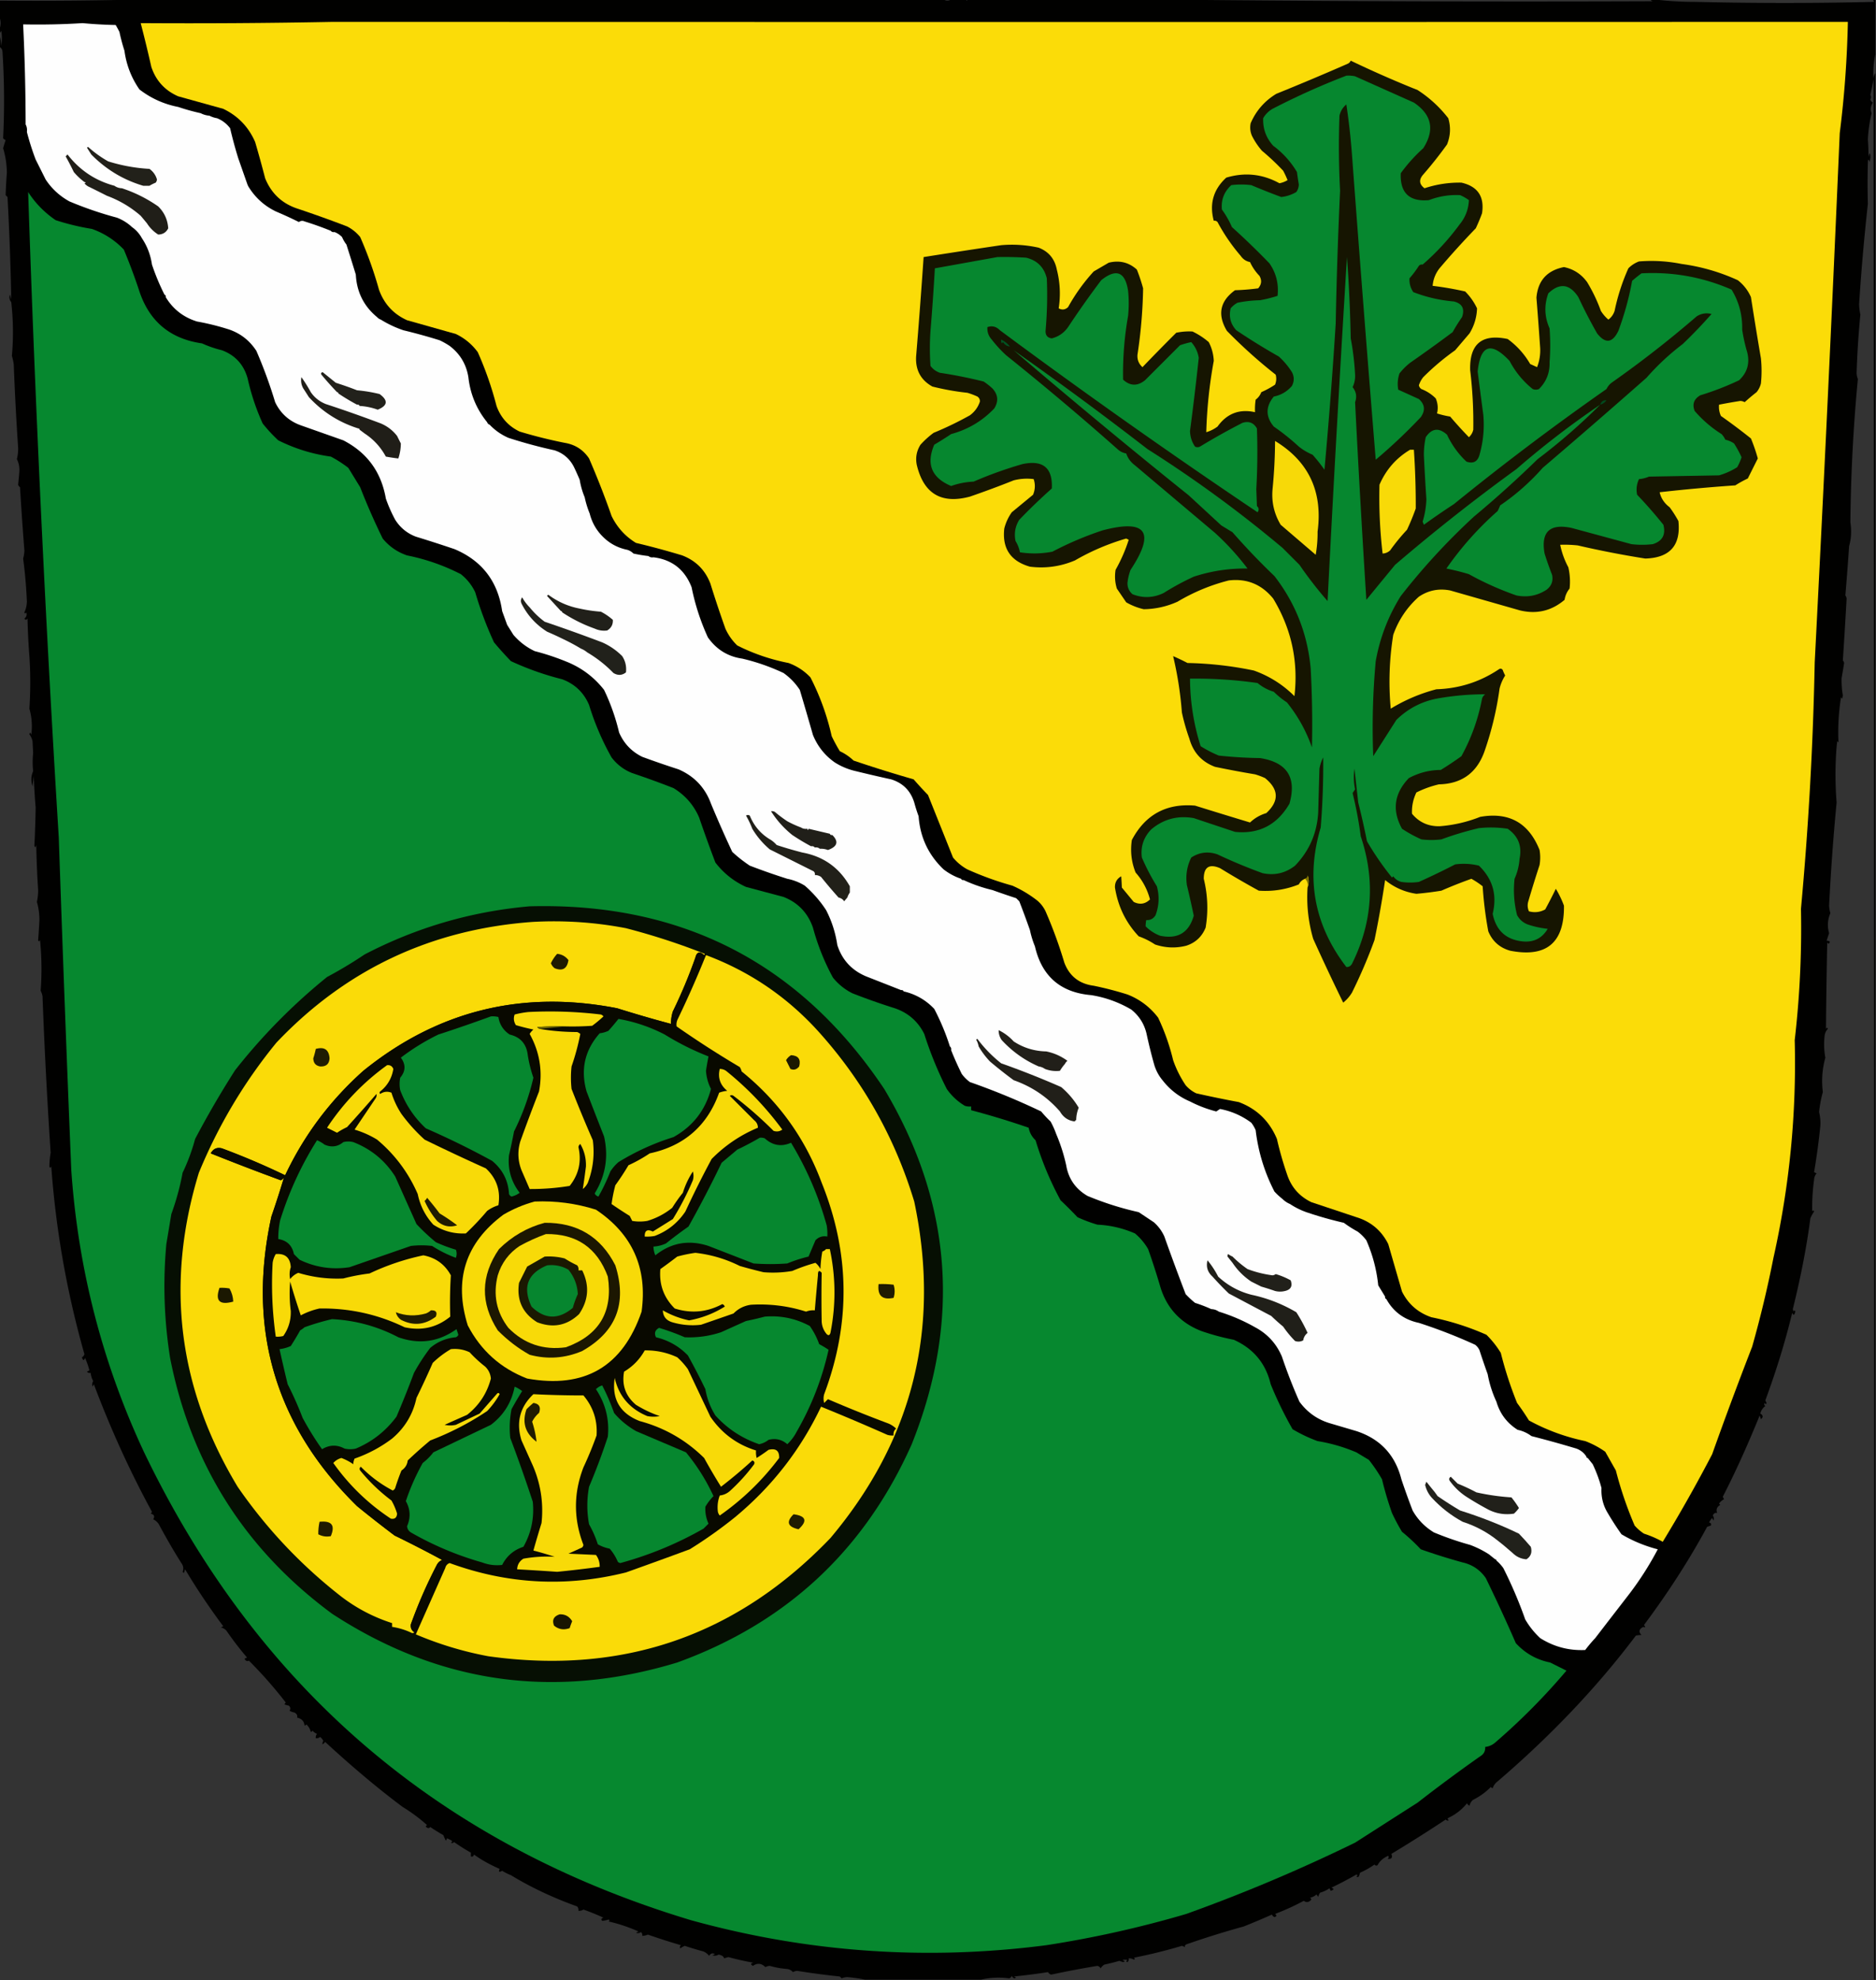 <svg xmlns="http://www.w3.org/2000/svg" width="1500" height="1583" style="shape-rendering:geometricPrecision;text-rendering:geometricPrecision;image-rendering:optimizeQuality;fill-rule:evenodd;clip-rule:evenodd"><rect width="100%" height="100%" fill="#333333" stroke="none"/><path style="opacity:1" fill="#010100" d="M115.5-.5h639c2 1.333 4 1.333 6 0h12c.333 1.333.667 1.333 1 0h141a27530.18 27530.18 0 0 0 407 1.5c-.92-.278-1.58-.778-2-1.5h3c10.65 1.332 21.65 1.999 33 2a3007.56 3007.56 0 0 0 143 0c-.36-.683-.7-1.35-1-2h2v44c-1.41 6.134-1.91 12.467-1.5 19 .21-1.558.71-2.892 1.5-4v1524h-1c.16-506.44 0-1012.773-.5-1519-.72 3.93-1.55 8.096-2.5 12.5.7.97.7 2.137 0 3.5.32 1.147.98 1.98 2 2.5-1.78 2.801-2.11 5.635-1 8.5a112.873 112.873 0 0 0-3 21c.35 4.607.52 9.274.5 14 .9-3.914 1.4-3.748 1.5.5-.17 1.167-.33 2.333-.5 3.5-.91-2.621-1.41-2.454-1.5.5a585.6 585.6 0 0 0 0 33 1768.98 1768.98 0 0 0-7 80c.05 2.889.38 5.722 1 8.5a710.685 710.685 0 0 0-3 46.5c-.01 1.583.33 3.249 1 5-3.59 37.46-5.59 75.627-6 114.5 1.05 6.723.72 13.057-1 19-.89 13.233-1.89 26.4-3 39.5.56.725.89 1.558 1 2.5-.93 16.552-1.93 33.052-3 49.5a3.92 3.92 0 0 1 1 2 341.8 341.8 0 0 1-2 12c-.11 4.82.22 9.487 1 14-.17.833-.33 1.667-.5 2.5-.33-.333-.67-.667-1-1-1.89 11.997-2.56 23.997-2 36-.33-.333-.67-.667-1-1-.17 1.5-.33 3-.5 4.5-1.18 14.672-1.18 29.505 0 44.5a1828.11 1828.11 0 0 0-6 82.5c.12 2.042.45 4.042 1 6-2.22 5.229-2.56 10.562-1 16-.67 2-1.33 4-2 6 2.78.149 3.28.983 1.5 2.5-.33-.333-.67-.667-1-1a6360.37 6360.37 0 0 0-1 69c.65-1.196 1.15-1.196 1.5 0a8.954 8.954 0 0 0-2.5 5 56.883 56.883 0 0 0 .5 18c-2.5 9.037-3.17 18.204-2 27.5a94.333 94.333 0 0 0-3 16c.9 3.818 1.23 7.484 1 11-1.22 12.12-2.89 24.454-5 37 .67.333 1.33.667 2 1-1.2 1.353-1.87 3.019-2 5a162.56 162.56 0 0 0-1.5 25.5c.65-1.196 1.15-1.196 1.5 0a26.298 26.298 0 0 0-3 5.5c-2.78 21.741-7.45 45.91-14 72.5.17.67.33 1.33.5 2 .65-1.2 1.15-1.2 1.5 0-.68 2.96-1.52 3.29-2.5 1-5.48 22.7-12.65 46.03-21.5 70 .33.67.67 1.33 1 2-.35 1.2-.85 1.2-1.5 0-.62.95-.45 1.78.5 2.5-2.06 1.49-3.39 3.49-4 6 2.28 1.36 2.45 2.86.5 4.5-.33-1-.67-2-1-3-9.65 23.81-19.48 45.48-29.5 65 .33.67.67 1.33 1 2-1.66.83-3 1.99-4 3.5l1 1c-2.71 1.57-3.55 3.74-2.5 6.5-1.52-.44-2.69.22-3.5 2 .93 1.27 1.09 2.6.5 4-.33-.67-.67-1.33-1-2a20.46 20.46 0 0 0-2.5 3.5c1.46.42 1.96 1.26 1.5 2.5-1 .33-2 .67-3 1-14.21 26.27-31.04 52.44-50.5 78.5 1.33 1.84 1.17 2.34-.5 1.5-3.53 1.75-4.03 3.92-1.5 6.5-1.68.03-3.18.2-4.5.5-30.72 40.83-67.55 79.66-110.5 116.5-1.92 1.42-3.26 3.25-4 5.5-.59-.21-1.09-.54-1.5-1-3.77 3.99-8.61 7.49-14.5 10.5-1.38 1.4-2.21 2.9-2.5 4.5-.95-.41-1.61-1.07-2-2-3.89 4.88-8.72 8.71-14.5 11.5-1.33.67-1.33 1.33 0 2-.95.62-1.78.45-2.5-.5-14.65 9.7-29.15 18.86-43.5 27.5 1.19 2.94.19 4.27-3 4 .95-.72 1.12-1.55.5-2.5-4.09 1.82-6.92 4.32-8.5 7.5-.95.62-1.78.45-2.5-.5a64.602 64.602 0 0 1-11.5 6.5c-.33 1-.67 2-1 3-.67.67-1.33.67-2 0 1.2-.65 1.2-1.15 0-1.5a289.96 289.96 0 0 1-20 10.5c2.4.81 2.23 1.64-.5 2.5-.33-.67-.67-1.33-1-2a25.45 25.45 0 0 1-7.5 3.5c-.69 1.07-1.19 2.23-1.5 3.5-.31-.81-.81-1.47-1.5-2-1.41 1.31-3.08 2.14-5 2.5 1.21.89 1.21 1.73 0 2.5-1.67 1.33-3.33 1.33-5 0-7.46 3.98-15.12 7.48-23 10.5 1.49 1.16 1.33 1.99-.5 2.5-.95-.41-1.61-1.07-2-2-7.43 3.3-14.93 6.47-22.5 9.5-15.545 4.28-30.545 8.95-45 14-1.724.45-2.391 1.28-2 2.5-.793-.43-1.627-.76-2.5-1-12.89 3.84-25.724 7-38.5 9.5 1.196.65 1.196 1.15 0 1.5a6.809 6.809 0 0 0-4-1c.219 1.18-.114 2.18-1 3-1.196-.35-1.196-.85 0-1.5-1.333-.67-2.667-.67-4 0 2.095.56 2.262 1.06.5 1.5-1-.33-2-.67-3-1-3.97 1.13-7.97 2.13-12 3a9.527 9.527 0 0 0-3 3c-.519-1.02-1.353-1.68-2.5-2a812.65 812.65 0 0 0-37 7c-1.147-.32-1.981-.98-2.5-2a506.07 506.07 0 0 1-27.5 3.5c2.095.56 2.262 1.06.5 1.5-.945-.41-1.612-1.07-2-2-.388.93-1.055 1.59-2 2-7.669-1.01-15.169-.68-22.5 1h-93c-4.485-.92-9.151-1.59-14-2-1.6.05-3.1.38-4.5 1l-1.5-1.5a606.31 606.31 0 0 1-34-4.5c-1.272.07-2.438.4-3.5 1-1.171-1.39-2.671-2.23-4.5-2.5a67.718 67.718 0 0 1-14-2.5c-1.272.07-2.438.4-3.5 1-3.14-3.13-6.473-3.46-10-1-2.096-1.22-1.929-2.05.5-2.5a213.024 213.024 0 0 1-20-4.5c-1.189.26-2.356.59-3.5 1-.388-1.57-1.888-2.57-4.5-3-1.598.98-3.265 1.15-5 .5 2.563-.76 2.563-1.26 0-1.5-1.147.32-1.981.98-2.5 2a11.477 11.477 0 0 0-4.5-3.5 257.757 257.757 0 0 1-15-4.5 18.237 18.237 0 0 0-3.5 2c-.617-.95-.451-1.78.5-2.5a531.388 531.388 0 0 1-26.5-8.5c-1.44.65-2.94.98-4.5 1 .219-1.18-.114-2.18-1-3-1.268.93-2.601 1.09-4 .5.667-.33 1.333-.67 2-1-7.948-3.54-15.948-6.21-24-8 1.196-.65 1.196-1.15 0-1.5-1.735.56-3.402.89-5 1-1.104-1.13-.771-1.96 1-2.5a168.674 168.674 0 0 0-16-6.5 6.809 6.809 0 0 1-4 1c.17-1.32-.163-2.49-1-3.5-19.324-6.93-36.991-15.26-53-25a39.967 39.967 0 0 1-7-3.5c-2.436 1.39-3.102.89-2-1.5-8.152-3.6-14.985-7.43-20.5-11.5-.423 1.46-1.256 1.96-2.5 1.5v-3c-3.861-2.11-8.361-4.95-13.5-8.5-.718.95-1.551 1.12-2.5.5 1.333-.67 1.333-1.33 0-2l-3-1.5c-.333.67-.667 1.33-1 2a54.33 54.33 0 0 1-2-4.5 168.941 168.941 0 0 1-10.5-6.5c-.718.95-1.551 1.12-2.5.5-1.333-.67-1.333-1.33 0-2a130.528 130.528 0 0 0-19.5-14.5c-19.656-14.68-40.322-32.01-62-52-2.33 2.68-2.83 2.35-1.5-1a10.644 10.644 0 0 0-2.5-3c-1.011.84-2.178 1.17-3.5 1-.17-1.32.163-2.49 1-3.5a7.014 7.014 0 0 1-3.5-2.5c-.414.46-.914.79-1.5 1-.585-2.36-1.752-4.36-3.5-6-.414.46-.914.79-1.5 1-.161-3.35-2.161-5.52-6-6.5.561-1.57-.106-2.9-2-4a10.29 10.29 0 0 1-4-1.5c.96-1.31.794-2.65-.5-4a23.944 23.944 0 0 1-3.5-1c.209-.59.543-1.09 1-1.5a349.196 349.196 0 0 0-29.5-33.5c-1.364.76-2.531.26-3.5-1.5.667-.33 1.333-.67 2-1a256.63 256.63 0 0 1-16.5-21.5c-1.362-1.42-2.862-2.26-4.5-2.5.667-.33 1.333-.67 2-1-11.18-14.97-21.347-30.14-30.5-45.5l-1 3c-.333-.33-.667-.67-1-1 .988-2.42.655-4.75-1-7-5.882-9.3-11.882-19.63-18-31a10.895 10.895 0 0 0-4.5-4c1.433-2.31.766-3.81-2-4.5.457-.41.791-.91 1-1.5-17.413-31.91-32.913-65.91-46.5-102-.333.67-.667 1.33-1 2-.496-1.53-.33-3.03.5-4.5a16.985 16.985 0 0 1-2-6.5c-1.175.22-2.175-.11-3-1 .667-.33 1.333-.67 2-1a62.306 62.306 0 0 0-3.5-10c-.805 2.4-1.638 2.23-2.5-.5 1.016-.52 1.682-1.35 2-2.5-14.01-49.31-22.844-99.312-26.5-150-.654 1.196-1.154 1.196-1.5 0 .032-3.541.366-7.208 1-11-2.773-41.633-4.94-83.3-6.5-125a15.28 15.28 0 0 0-1.5-4.5 229.754 229.754 0 0 0-.5-40.5c-.654 1.196-1.154 1.196-1.5 0 .384-5.01.717-10.177 1-15.5a51.014 51.014 0 0 0-2-15c.687-3.226 1.02-6.393 1-9.5a735.26 735.26 0 0 1-1.5-36c-.556 2.095-1.056 2.262-1.5.5.517-10.249.85-20.416 1-30.5a506.997 506.997 0 0 1-1.5-25l-1 8c-1.38-4.257-1.213-8.257.5-12a68.047 68.047 0 0 1 0-14.5l-.5-9.5a13.756 13.756 0 0 0-2.5-5.5c.444-1.762.944-1.595 1.5.5.95-7.129.45-14.129-1.5-21 .928-14.07.928-28.07 0-42a526.09 526.09 0 0 1-1.5-30c-.893 1.211-1.726 1.211-2.5 0 1.684-1.354 2.184-3.021 1.5-5-.654 1.196-1.154 1.196-1.5 0 1.224-2.631 1.891-5.465 2-8.5a383.68 383.68 0 0 0-3-34.5 26.389 26.389 0 0 0 1-6.5 2693.199 2693.199 0 0 1-3.5-50.5 4.451 4.451 0 0 1-1.5-2c.372-3.439.705-7.106 1-11 .126-3.37-.54-6.537-2-9.5.745-3.047 1.078-6.047 1-9a2285.955 2285.955 0 0 1-3.5-66.5 38.817 38.817 0 0 0-1.5-7c1.284-14.145 1.117-28.478-.5-43-1.487-1.772-1.82-3.772-1-6l1 4c-.5-27.323-1.5-54.657-3-82L4.5 156a398.43 398.43 0 0 1 1-18c-.113-6.723-1.113-13.223-3-19.5a109.644 109.644 0 0 1 2-6.5 4.458 4.458 0 0 1-2-1.5 613.819 613.819 0 0 0-.5-69c-.122-1.937-.955-3.27-2.5-4v-10c.82 2.805 1.32 5.805 1.5 9 .667-4 .667-8 0-12-.278.916-.778 1.582-1.5 2v-3c1.333-3.333 1.333-6.667 0-10V.5c38.837.332 77.504-.001 116-1z"/><path style="opacity:1" fill="#fbdc08" d="M266.5 17.5c403.669.137 807.34.137 1211 0a844.17 844.17 0 0 1-6.5 89 49353.206 49353.206 0 0 1-20 423 2722.265 2722.265 0 0 1-11 197c.7 35.093-.96 70.093-5 105 1.51 58.7-4.16 116.7-17 174a894.978 894.978 0 0 1-17 71c-11.03 28.41-21.7 57.08-32 86a1196.359 1196.359 0 0 1-39.5 70 84.04 84.04 0 0 0-15-6.5 35.084 35.084 0 0 1-7.5-6.5 300.529 300.529 0 0 1-15-44c-2.83-5-5.67-10-8.5-15a71.916 71.916 0 0 0-16-8.5c-15.9-3.3-30.9-8.8-45-16.5-2.97-4.8-6.14-9.47-9.5-14a303.113 303.113 0 0 1-13-40 75.716 75.716 0 0 0-11.5-14.5 211.545 211.545 0 0 0-44-14c-10.65-3.65-18.49-10.49-23.5-20.5-3.67-12.66-7.33-25.33-11-38-5.38-10.785-13.88-17.952-25.5-21.5l-36-12c-9.71-4.713-16.21-12.213-19.5-22.5a271.678 271.678 0 0 1-8-28c-5.95-14.281-16.11-24.115-30.5-29.5a892.1 892.1 0 0 1-34-7 25.568 25.568 0 0 1-8.5-6.5 86.73 86.73 0 0 1-10-20 171.746 171.746 0 0 0-12-34c-6.462-8.467-14.629-14.633-24.5-18.5a267.298 267.298 0 0 0-27-7c-11.585-1.528-19.419-7.694-23.5-18.5a360.034 360.034 0 0 0-15-41 25.568 25.568 0 0 0-6.5-8.5 93.983 93.983 0 0 0-20-12 250.588 250.588 0 0 1-36-13c-4.416-2.412-8.249-5.578-11.5-9.5a61242.952 61242.952 0 0 0-20-50 324.984 324.984 0 0 1-11.5-12.5 1059.463 1059.463 0 0 1-48-15 41.314 41.314 0 0 0-11-7.5 131.205 131.205 0 0 1-6.5-12c-3.686-16.429-9.353-32.096-17-47-4.912-5.208-10.746-9.041-17.5-11.5-14.353-2.798-28.02-7.465-41-14a43.368 43.368 0 0 1-9.5-13.5 916.7 916.7 0 0 1-12-36c-4.167-10.833-11.667-18.333-22.5-22.5a620.67 620.67 0 0 0-37-10c-8.519-5.193-15.019-12.359-19.5-21.5a681.007 681.007 0 0 0-18-46c-4.636-6.951-11.136-11.118-19.5-12.5a382.858 382.858 0 0 1-36-9c-8.954-4.289-15.121-11.123-18.5-20.5a273.407 273.407 0 0 0-15-43c-4.617-6.282-10.45-11.116-17.5-14.5a99456.553 99456.553 0 0 1-39-11c-10.93-4.934-18.43-13.1-22.5-24.5a313.987 313.987 0 0 0-15-42c-2.921-3.592-6.421-6.425-10.5-8.5a958.434 958.434 0 0 0-39-14c-12.676-4.01-21.51-12.176-26.5-24.5a931.318 931.318 0 0 0-8-29c-5.252-12.039-13.752-20.873-25.5-26.5l-36-10c-10.653-4.653-17.82-12.486-21.5-23.5a1088.933 1088.933 0 0 0-8.5-35c51.503.332 102.836-.001 154-1z"/><path style="opacity:1" fill="#fefefe" d="M95.5 25.5a145.96 145.96 0 0 0 4 15c1.518 11.357 5.518 21.69 12 31 9.174 7.084 19.507 11.751 31 14a176.817 176.817 0 0 0 18 5c2.099 1.112 4.433 1.778 7 2 1.802.958 3.802 1.625 6 2 4.145 1.623 7.645 4.29 10.5 8a340.482 340.482 0 0 0 6.5 24c2.36 6.752 4.694 13.419 7 20 .489 1.495 1.155 2.829 2 4 5.246 8.074 12.246 14.241 21 18.5a322.041 322.041 0 0 1 18.5 8.5c1.388-1.054 2.888-1.22 4.5-.5a261.252 261.252 0 0 1 21 7.5c.709.904 1.709 1.237 3 1 2.21.851 4.21 2.184 6 4a26.852 26.852 0 0 0 3.5 6 2512.576 2512.576 0 0 1 7.5 24c.742 13.947 6.408 25.281 17 34 .79.901 1.79 1.568 3 2 5.598 3.488 11.598 6.321 18 8.5a457.584 457.584 0 0 1 29 8 63.617 63.617 0 0 1 8 4.5c8.331 6.327 13.331 14.66 15 25 1.52 13.588 6.52 25.588 15 36 .333 1 1 1.667 2 2 4.233 4.462 9.233 7.962 15 10.5a389.268 389.268 0 0 0 37 10c7.043 2.379 12.21 6.879 15.5 13.5a235.73 235.73 0 0 1 4.5 10c.823 4.933 2.156 9.599 4 14 .963 4.55 2.297 8.883 4 13 1.87 7.411 5.537 13.745 11 19 5.293 5.148 11.626 8.481 19 10 1.886.565 3.553 1.565 5 3a112.22 112.22 0 0 0 12 2c1.068.934 2.401 1.268 4 1 14.897 1.878 25.063 9.878 30.5 24a182.088 182.088 0 0 0 13 40c6.821 9.69 15.988 15.357 27.5 17 11.304 2.636 22.304 6.47 33 11.5 5.238 3.736 9.571 8.236 13 13.5a3208.876 3208.876 0 0 1 10.5 36c3.7 9.086 9.533 16.419 17.5 22 5.198 3.293 10.865 5.626 17 7a1088.88 1088.88 0 0 0 28 6.5c9.376 2.889 15.543 9.056 18.5 18.5 1.034 3.833 2.2 7.499 3.5 11 1.209 16.823 7.876 30.989 20 42.5a47.343 47.343 0 0 0 14 7.5c.342.838 1.008 1.172 2 1 7.303 3.436 14.97 6.102 23 8a627.583 627.583 0 0 0 19 6.5l2.5 2.5a727.36 727.36 0 0 1 8.5 23c.963 4.549 2.296 8.883 4 13 5.512 23.926 20.512 36.926 45 39 11.287 1.797 21.954 5.63 32 11.5 6.643 5.313 10.81 12.146 12.5 20.5a389.143 389.143 0 0 0 6 24c1.418 4.51 3.585 8.51 6.5 12 5.88 7.6 13.214 13.267 22 17 6.6 3.427 13.6 6.093 21 8l3-2c9.222 1.781 17.556 5.447 25 11a26.662 26.662 0 0 1 3.5 6c2.07 17.297 7.07 33.631 15 49a54.53 54.53 0 0 0 6.5 6c1.7 1.692 3.7 3.025 6 4 3.99 2.663 8.33 4.83 13 6.5a304.94 304.94 0 0 0 30 8.5 91.758 91.758 0 0 0 11 7c2.67 2 5 4.333 7 7 5.03 11.47 8.2 23.47 9.5 36 1.86 3.06 3.69 6.06 5.5 9-.17.99.16 1.66 1 2 5.65 10.19 14.32 16.52 26 19a412.657 412.657 0 0 1 45 17.5 11.42 11.42 0 0 1 3.5 4.5c2.1 6.47 4.27 12.8 6.5 19 1.43 7.74 3.76 15.07 7 22 2.83 9.66 8.5 17.16 17 22.5 4.04.86 7.71 2.52 11 5 12.08 3.08 24.08 6.42 36 10 3.49 1.34 6.16 3.51 8 6.5 0 .67.33 1 1 1 1.36 1.69 2.7 3.36 4 5 2.95 6.2 5.29 12.53 7 19-.35 7.29 1.32 13.96 5 20 3.41 5.81 7.07 11.48 11 17a110.91 110.91 0 0 0 29 12 251.351 251.351 0 0 1-23 36c-5.64 7.31-11.3 14.64-17 22-3.3 4.31-6.64 8.64-10 13-2.8 2.98-5.47 6.14-8 9.5-13.02.6-25.02-2.56-36-9.5a64.703 64.703 0 0 1-12-15 348.276 348.276 0 0 0-17.5-41 33.164 33.164 0 0 0-5.5-6c0-.67-.33-1-1-1-1.64-1.3-3.31-2.64-5-4-4.66-3-9.66-5.5-15-7.5-9.87-2.73-19.54-6.07-29-10-7.24-4.41-12.91-10.24-17-17.5-3.22-8.34-6.22-16.67-9-25-4.93-19.43-16.93-32.27-36-38.5-7.36-2.17-14.7-4.34-22-6.5-9.63-3.08-17.46-8.74-23.5-17a416.03 416.03 0 0 1-14-36c-4.39-10.39-11.55-18.22-21.5-23.5a144.111 144.111 0 0 0-29-12.5c-1.714-1.24-3.714-1.91-6-2-4.144-1.9-8.477-3.56-13-5a73.708 73.708 0 0 1-7.5-7 1909.284 1909.284 0 0 1-17-46 32.64 32.64 0 0 0-8.5-11.5l-12-8a244.31 244.31 0 0 1-41-13c-9.528-5.576-15.194-13.743-17-24.5a140.284 140.284 0 0 0-8-25 66.78 66.78 0 0 0-4.5-10 84.332 84.332 0 0 1-7.5-8 560.424 560.424 0 0 0-57-23.5c-2.5-1.833-4.667-4-6.5-6.5a243.486 243.486 0 0 1-8.5-19c.237-1.291-.096-2.291-1-3a185.2 185.2 0 0 0-12.5-30c-6.75-7.126-14.917-11.792-24.5-14-.342-.838-1.008-1.172-2-1-9.251-3.644-18.585-7.311-28-11-11.524-4.855-19.191-13.188-23-25-1.481-9.96-4.481-19.293-9-28-4.712-7.22-10.378-13.72-17-19.5a42.108 42.108 0 0 0-14-5.5 513.98 513.98 0 0 1-30-10.5 110.872 110.872 0 0 1-14-11 960.845 960.845 0 0 1-17-38.5c-4.695-12.863-13.362-22.03-26-27.5a743.776 743.776 0 0 1-29-10c-8.558-4.224-14.724-10.724-18.5-19.5a166.716 166.716 0 0 0-12-34c-7.367-9.438-16.533-16.604-27.5-21.5a197.792 197.792 0 0 0-28-9.5c-6.57-3.122-12.237-7.455-17-13a2057.83 2057.83 0 0 0-5-8 4607.278 4607.278 0 0 0-4-11c-3.432-23.742-16.099-40.242-38-49.5a1083.275 1083.275 0 0 0-31-10c-7.002-2.669-12.502-7.169-16.5-13.5-3.012-5.572-5.512-11.239-7.5-17-3.676-21.218-15.01-36.718-34-46.5l-34-12c-9.377-3.379-16.211-9.546-20.5-18.5a376.95 376.95 0 0 0-15-41c-5.291-8.134-12.458-13.8-21.5-17a199.477 199.477 0 0 0-26-6.5c-10.863-3.375-19.196-9.875-25-19.5.172-.992-.162-1.658-1-2a181.432 181.432 0 0 1-10-24c-1.121-7.712-3.788-14.712-8-21a25.913 25.913 0 0 0-8-9c-3.43-3.226-7.43-5.726-12-7.5a290.673 290.673 0 0 1-38-13c-7.81-4.312-14.142-10.145-19-17.5l-8-16a209.419 209.419 0 0 1-7-22c.295-2.235-.039-4.235-1-6-.05-27.18-.717-53.846-2-80a570.784 570.784 0 0 0 47.5-1A364.2 364.2 0 0 0 92.5 20a87.289 87.289 0 0 1 3 5.5z"/><path style="opacity:.934" fill="#070800" d="M1045.5 709.5c1.31-3.187 1.31-6.52 0-10 .41 1.282-.25 2.282-2 3-2.18.8-3.85 2.3-5 4.5-10.28 4.123-20.95 5.79-32 5a723.488 723.488 0 0 1-31-18c-8.653-3.677-12.987-.843-13 8.5 3.18 12.891 3.68 25.891 1.5 39-2.928 7.263-8.095 12.096-15.5 14.5-8.424 2.125-16.757 1.791-25-1a59.26 59.26 0 0 0-13-6.5c-10.274-10.885-16.608-23.885-19-39-.154-4.027 1.513-7.027 5-9 .21 2.886.377 5.886.5 9l9.5 11.5c4.84 2.404 9.173 1.737 13-2-2.123-8.079-5.956-15.246-11.5-21.5-3.355-8.347-4.355-17.014-3-26 10.722-20.279 27.555-29.446 50.5-27.5a5050.47 5050.47 0 0 0 44 13.5c3.71-3.524 8.04-6.024 13-7.5 10.41-9.652 10.08-18.985-1-28a57.798 57.798 0 0 0-8-3 806.228 806.228 0 0 1-32-6c-10.587-3.96-17.421-11.46-20.5-22.5a164.046 164.046 0 0 1-6-21 287.564 287.564 0 0 0-7-45 180.623 180.623 0 0 1 11.5 5.5 286.536 286.536 0 0 1 53 6c12.39 4.4 23.23 11.233 32.5 20.5 3.23-27.939-2.44-53.939-17-78-9.24-11.375-21.072-16.208-35.5-14.5-14.374 3.641-28.04 9.308-41 17-8.635 3.884-17.635 5.884-27 6a49.975 49.975 0 0 1-14-5.5l-7.5-11c-1.492-4.911-1.826-9.911-1-15a127.702 127.702 0 0 0 10.5-24l-2-1a184.17 184.17 0 0 0-41 17.5c-11.545 4.885-23.545 6.552-36 5-15.452-4.41-22.285-14.576-20.5-30.5a38.577 38.577 0 0 1 6-13l17-14c1.731-4.129 1.898-8.296.5-12.5a42.087 42.087 0 0 0-16 1 777.847 777.847 0 0 1-35 13c-22.877 6.136-37.044-2.364-42.5-25.5-1.104-5.726-.104-11.06 3-16a70.588 70.588 0 0 1 10.5-9.5 269.438 269.438 0 0 0 29-14c3.883-2.869 6.55-6.535 8-11 .061-1.711-.606-3.044-2-4a57.56 57.56 0 0 0-8-3 203.092 203.092 0 0 1-28-5c-9.261-5.18-13.594-13.18-13-24a5672.131 5672.131 0 0 0 6-79.5 6042.776 6042.776 0 0 1 62-9.5 97.577 97.577 0 0 1 30 2c7.987 3.1 12.821 8.934 14.5 17.5 2.617 10.242 3.117 20.575 1.5 31 2.782 1.452 5.282 1.119 7.5-1 5.755-10.37 12.588-19.87 20.5-28.5l12-7c8.631-2.116 16.131-.283 22.5 5.5a139.912 139.912 0 0 1 5 15 392.923 392.923 0 0 1-4.5 53c-.326 4.012 1.007 7.345 4 10a1654.008 1654.008 0 0 1 27-27.5 49.84 49.84 0 0 1 13-1c4.784 2.311 9.118 5.144 13 8.5 2.425 4.699 3.758 9.699 4 15a372.462 372.462 0 0 0-6 57c3.214-.94 6.214-2.44 9-4.5 7.491-10.44 17.491-14.274 30-11.5-.17-3.35 0-6.683.5-10 2.08-1.576 3.58-3.576 4.5-6 3.85-1.68 7.52-3.68 11-6 1.06-2.603 1.23-5.27.5-8-13.62-10.698-26.621-22.365-39-35-7.751-12.927-5.584-23.76 6.5-32.5a180.918 180.918 0 0 0 18.5-1.5c2.72-3.138 3.05-6.471 1-10-3.18-3.32-5.68-6.987-7.5-11-3.114-.591-5.614-2.258-7.5-5a148.218 148.218 0 0 1-18.5-27c-.825-.886-1.825-1.219-3-1-3.635-13.587-.302-25.087 10-34.5 14.816-4.438 28.98-2.938 42.5 4.5 2.35-.459 4.52-1.292 6.5-2.5a75.95 75.95 0 0 0-3.5-7.5 191.182 191.182 0 0 0-17-16 57.747 57.747 0 0 1-8-12c-1.368-3.238-1.701-6.572-1-10 4.31-9.982 11.15-17.816 20.5-23.5a2175.57 2175.57 0 0 0 57-24c1.17-.5 2-1.333 2.5-2.5a884.744 884.744 0 0 0 53.5 23.5c9.42 6.083 17.59 13.583 24.5 22.5 2.12 7.083 1.79 14.083-1 21a327.778 327.778 0 0 1-19 24c-3.64 4.124-3.3 7.791 1 11a87.992 87.992 0 0 1 29.5-4.5c13.04 2.97 18.54 11.137 16.5 24.5a138.772 138.772 0 0 1-5 12 663.245 663.245 0 0 0-29 32c-3.24 4.143-5.07 8.81-5.5 14a254.284 254.284 0 0 1 26 4.5 48.033 48.033 0 0 1 9.5 13.5c-.24 7.153-2.24 13.82-6 20-3.83 4.5-7.67 9-11.5 13.5a194.542 194.542 0 0 0-25.5 21.5 20.383 20.383 0 0 0-3.5 6.5c.26 1.261.93 2.261 2 3a32.778 32.778 0 0 1 11.5 7.5c1.66 3.946 2 7.946 1 12a73.26 73.26 0 0 0 10.5 2.5 351.092 351.092 0 0 0 15 16.5c1.8-1.631 2.96-3.631 3.5-6 .25-15.886-.58-31.72-2.5-47.5-.6-21.033 9.4-29.367 30-25 7.42 5.422 13.42 12.088 18 20 1.85.837 3.68 1.671 5.5 2.5 1.87-4.751 2.7-9.751 2.5-15-.92-13.509-1.92-27.009-3-40.5 1.14-13.646 8.48-21.812 22-24.5 7.66 1.587 13.83 5.587 18.5 12 4.43 7.288 8.1 14.955 11 23a30.292 30.292 0 0 0 6 7c2.39-1.774 4.06-4.107 5-7a164.222 164.222 0 0 1 11-34 22.954 22.954 0 0 1 8.5-5.5c11.43-.916 22.76-.25 34 2 15.67 2.109 30.67 6.442 45 13 4.65 3.642 8.15 8.142 10.5 13.5 2.54 16.344 5.2 32.678 8 49 .67 6.667.67 13.333 0 20a17.398 17.398 0 0 1-3.5 7 168.95 168.95 0 0 0-9.5 8c-1.06-.597-2.23-.93-3.5-1a450.58 450.58 0 0 0-17 3c-.29 3.149.21 6.149 1.5 9a496.145 496.145 0 0 1 24 18 139 139 0 0 1 5.5 16c-2.65 5.302-5.32 10.636-8 16a89.856 89.856 0 0 0-10 5.5 1390.204 1390.204 0 0 0-60.5 5.5c1.09 4.804 3.76 8.804 8 12a93.958 93.958 0 0 1 7 11c2.07 19.44-6.77 29.44-26.5 30a775.888 775.888 0 0 1-54-10.5 98.4 98.4 0 0 0-14-.5c1.25 6.237 3.41 12.237 6.5 18a50.39 50.39 0 0 1 1 17c-2.15 2.626-3.48 5.626-4 9-10.35 8.805-22.18 11.639-35.5 8.5-18.67-5.336-37.34-10.669-56-16-9.08-1.763-17.42-.097-25 5-9.46 8.423-16.29 18.589-20.5 30.5-3.16 19.617-3.83 39.284-2 59a135.651 135.651 0 0 1 36.5-15.5c18.3-.581 34.96-5.915 50-16 1.14-.749 2.14-.583 3 .5a36.526 36.526 0 0 0 2 4.5 34.399 34.399 0 0 0-4.5 10.5 258.136 258.136 0 0 1-12 50c-6.09 17.287-18.26 26.12-36.5 26.5a82.742 82.742 0 0 0-18 6.5c-2.61 5.414-3.77 11.08-3.5 17 5.64 6.814 12.97 10.147 22 10a110.027 110.027 0 0 0 32.5-7.5c23.02-4.074 38.85 4.759 47.5 26.5.67 4 .67 8 0 12a957.778 957.778 0 0 0-9 29c-.82 2.727-.65 5.394.5 8 4.49 1.254 8.82.754 13-1.5a391.063 391.063 0 0 0 8.5-16.5 77.557 77.557 0 0 1 6.5 13.5c.34 29.652-13.99 41.652-43 36-8.37-2.368-14.2-7.535-17.5-15.5a302.555 302.555 0 0 1-4.5-36 64.973 64.973 0 0 0-9-6c-8.1 2.884-16.1 6.05-24 9.5a262.666 262.666 0 0 1-20 2.5c-9.37-1.379-17.7-5.045-25-11a867.417 867.417 0 0 1-8.5 48 413.648 413.648 0 0 1-18 42 30.619 30.619 0 0 1-7 8 1797.788 1797.788 0 0 1-24-51c-3.91-13.394-5.41-27.061-4.5-41z"/><path style="opacity:1" fill="#06872f" d="M1076.5 60.5a24.93 24.93 0 0 1 7 .5c15.68 7.003 31.34 14.003 47 21 14.36 9.683 16.86 21.85 7.5 36.5a127.496 127.496 0 0 0-18 20c-.64 15.696 6.86 22.863 22.5 21.5 8.09-3.108 16.42-4.441 25-4a36.04 36.04 0 0 1 7 4c-.33 7.326-2.83 13.826-7.5 19.5-8.75 11.904-18.58 22.57-29.5 32-1.18-.219-2.18.114-3 1a87.092 87.092 0 0 1-7.5 10c-.24 3.943.76 7.61 3 11 10.43 4.047 21.26 6.547 32.5 7.5 6.66 1.666 8.83 5.833 6.5 12.5a136.1 136.1 0 0 0-7.5 12 1225.658 1225.658 0 0 1-34 24.5c-3.17 2.5-6 5.333-8.5 8.5-1.46 4.241-1.79 8.574-1 13 5.52 2.504 11.02 5.004 16.5 7.5 4.8 4.269 5.3 9.103 1.5 14.5a433.36 433.36 0 0 1-36 34c-6.63-81.276-12.97-162.61-19-244-1-13.388-2.5-26.721-4.5-40-2.82 2.337-4.66 5.337-5.5 9-.73 20.15-.56 40.15.5 60a3821.51 3821.51 0 0 0-3.5 106 4141.245 4141.245 0 0 1-9 117 129.76 129.76 0 0 0-9.5-12c-4-1.663-7.66-3.829-11-6.5a181.475 181.475 0 0 0-20-16c-6.62-7.931-6.62-15.931 0-24 5.83-1.162 10.66-3.996 14.5-8.5 1.9-3.697 1.9-7.364 0-11a59.563 59.563 0 0 0-10.5-12.5 518.118 518.118 0 0 1-34-21c-4.588-5.005-6.088-10.838-4.5-17.5a18.778 18.778 0 0 1 5.5-4.5 102.447 102.447 0 0 1 18-2c4.78-.861 9.44-2.027 14-3.5 1.06-9.566-1.11-18.233-6.5-26a607.187 607.187 0 0 0-30-29 72.85 72.85 0 0 0-8-14c-.776-7.637 1.724-14.137 7.5-19.5a64.218 64.218 0 0 1 16 0 543.012 543.012 0 0 0 24 9.5 30.37 30.37 0 0 0 12-4 10.809 10.809 0 0 0 2-6c-.55-3.326-1.05-6.66-1.5-10-4.91-8.247-11.24-15.247-19-21-5.66-6.297-8.32-13.63-8-22 1.83-3.167 4.33-5.667 7.5-7.5a578.905 578.905 0 0 1 59-26.5z"/><path style="opacity:.909" fill="#0d0b04" d="M119.5 148.5h-5c-15.908-4.711-29.742-13.045-41.5-25l-3.5-5.5 1-.5a90.592 90.592 0 0 0 16 11.5 135.398 135.398 0 0 0 33 6c3.007 2.166 5.007 4.999 6 8.5a4.933 4.933 0 0 1-1 2.5 38.715 38.715 0 0 0-5 2.5z"/><path style="opacity:.911" fill="#0b0903" d="M91.5 148.5c1.714 1.238 3.714 1.905 6 2 10.325 3.394 19.992 8.227 29 14.5 4.884 4.817 7.55 10.651 8 17.5-1.602 3.252-4.268 4.918-8 5a28.977 28.977 0 0 1-9-9 579.57 579.57 0 0 0-5-6c-7.974-6.955-16.974-12.289-27-16a1340.636 1340.636 0 0 0-14-7 9.82 9.82 0 0 1-4-3c1.333-.333 1.333-.667 0-1a50.164 50.164 0 0 1-8.5-8 222.874 222.874 0 0 0-6.5-12.5l1.5-1.5c9.744 12.596 22.244 20.929 37.5 25z"/><path style="opacity:1" fill="#06882f" d="M22.5 153.5c5.706 8.875 13.04 16.375 22 22.5a192.644 192.644 0 0 0 29 7c9.805 3.469 18.305 8.969 25.5 16.5a461.015 461.015 0 0 1 12 32c7.891 25.004 24.725 39.338 50.5 43a90.625 90.625 0 0 0 16 5.5c10.597 3.999 17.43 11.499 20.5 22.5a184.387 184.387 0 0 0 12 36 119.16 119.16 0 0 0 12.5 13.5c13.347 6.66 27.347 10.994 42 13a94.093 94.093 0 0 1 14 9c3.172 5.17 6.339 10.337 9.5 15.5a528.948 528.948 0 0 0 18 41c5.227 6.362 11.727 10.862 19.5 13.5a164.27 164.27 0 0 1 43 15c4.975 3.97 8.809 8.803 11.5 14.5a288.224 288.224 0 0 0 15 40 286.258 286.258 0 0 0 13.5 15 230.367 230.367 0 0 0 41 14.5c10.104 3.771 17.271 10.604 21.5 20.5a211.06 211.06 0 0 0 18 42c4.387 5.732 9.887 9.898 16.5 12.5a701.98 701.98 0 0 1 33 12c9.354 5.684 16.188 13.518 20.5 23.5 4.147 12.11 8.48 24.11 13 36 6.539 8.523 14.706 15.023 24.5 19.5 9.97 2.665 19.97 5.331 30 8 11.536 4.541 19.37 12.708 23.5 24.5 3.78 14.016 9.113 27.349 16 40 4.299 5.305 9.466 9.472 15.5 12.5a511.01 511.01 0 0 0 34 12c10.649 3.652 18.483 10.486 23.5 20.5a295.017 295.017 0 0 0 18 44c3.878 5.545 8.711 10.045 14.5 13.5a12.93 12.93 0 0 0 5 .5v3a652.434 652.434 0 0 1 46 14c.728 3.906 2.562 7.24 5.5 10 5.046 16.749 11.713 32.749 20 48a308 308 0 0 1 13.5 13.5 114.721 114.721 0 0 0 16 6c10.321.465 20.321 2.798 30 7 4.252 3.581 7.752 7.748 10.5 12.5a576.604 576.604 0 0 1 10 31c5.28 16.62 16.113 28.12 32.5 34.5a190.425 190.425 0 0 0 26 7c15.73 7.06 25.57 18.89 29.5 35.5a298.999 298.999 0 0 0 17.5 36 118.79 118.79 0 0 0 20 9.5c10.63 1.73 20.97 4.73 31 9 3.33 2 6.67 4 10 6 3.86 4.87 7.36 10.04 10.5 15.5 2.21 9.17 4.87 18.17 8 27a160.51 160.51 0 0 0 8 15 149.29 149.29 0 0 1 15 14c11.03 3.9 22.19 7.4 33.5 10.5 7.78 1.78 13.95 5.95 18.5 12.5 8.38 17.15 16.38 34.49 24 52 7.46 8.15 16.63 13.32 27.5 15.5 4.33 2.17 8.67 4.33 13 6.5a514.948 514.948 0 0 1-57 57.5c-2.32 1.99-4.98 3.16-8 3.5.23 3.28-1.1 5.78-4 7.5a1285.95 1285.95 0 0 0-50 37c-16.7 10.68-33.37 21.35-50 32a1332.065 1332.065 0 0 1-135 57 859.773 859.773 0 0 1-112 25c-96.133 12.42-190.8 5.75-284-20-200.801-60.46-346.634-185.29-437.5-374.5-33.215-71.19-52.548-146.19-58-225a36538.36 36538.36 0 0 1-10-266 18037.38 18037.38 0 0 1-24.5-516z"/><path style="opacity:1" fill="#06872f" d="M797.5 205.5c7.674-.166 15.341 0 23 .5 8.833 2.167 14.333 7.667 16.5 16.5a319.743 319.743 0 0 1-1 42c-.104 3.557 1.563 5.557 5 6 5.394-1.383 9.727-4.383 13-9a736.694 736.694 0 0 1 26.5-37.5c12.015-9.596 19.181-6.763 21.5 8.5a100.2 100.2 0 0 1 0 20 262.75 262.75 0 0 0-4 51c5.624 5.15 11.457 5.316 17.5.5l28-28a65.765 65.765 0 0 1 9-2.5c3.21 3.587 5.21 7.754 6 12.5a2351.221 2351.221 0 0 1-7 58.5c.123 4.631 1.456 8.798 4 12.5 1.333.667 2.667.667 4 0a533.297 533.297 0 0 1 34-19c5.079-1.568 8.91-.068 11.5 4.5.58 16.172.41 32.338-.5 48.5.17 4.5.33 9 .5 13.5 1.63 1.527 1.8 3.193.5 5-70.281-47.259-138.948-95.759-206-145.5-2.908-2.976-6.241-3.809-10-2.5-.251 3.831.916 7.164 3.5 10a101.553 101.553 0 0 0 11.5 12.5 2370.202 2370.202 0 0 1 89 75c2.027 1.879 4.36 3.046 7 3.5 1.279 3.802 3.612 6.969 7 9.5a90949.13 90949.13 0 0 0 64 54 209.53 209.53 0 0 1 26 28.5c-14.733-.24-29.066 1.927-43 6.5a207.495 207.495 0 0 0-24 13c-8.255 3.996-16.588 4.329-25 1-2.74-2.397-4.073-5.397-4-9 .381-3.6 1.215-7.1 2.5-10.5 20.05-30.279 12.55-40.779-22.5-31.5a264.703 264.703 0 0 0-40 17 74.841 74.841 0 0 1-26 .5 25.93 25.93 0 0 0-3.5-9c-1.266-6.095-.266-11.762 3-17a458.848 458.848 0 0 1 26-25c.813-16.503-7.021-23.003-23.5-19.5a319.682 319.682 0 0 0-39 14 61.692 61.692 0 0 0-18 3.5c-15.618-6.558-20.118-17.558-13.5-33a281.828 281.828 0 0 0 13.5-8.5c13.468-3.646 24.968-10.479 34.5-20.5 3.545-5.725 3.045-11.058-1.5-16a55.482 55.482 0 0 0-7-5.5 374.652 374.652 0 0 0-35-7c-3.062-1.061-5.562-2.894-7.5-5.5a196.152 196.152 0 0 1 0-28 2095.91 2095.91 0 0 0 3.5-50c16.777-3.017 33.444-6.017 50-9z"/><path style="opacity:1" fill="#06872f" d="M1279.5 323.5a477.07 477.07 0 0 1-50 43.5 870.904 870.904 0 0 1-51 46c-21.34 19.666-40.84 40.832-58.5 63.5-10 16.01-16.67 33.344-20 52a582.434 582.434 0 0 0-2 76c6.17-9.667 12.33-19.333 18.5-29 9.74-9.539 21.41-15.372 35-17.5a218.846 218.846 0 0 1 36-3 7.014 7.014 0 0 0-2.5 3.5c-3.06 16.248-8.56 31.582-16.5 46a272.341 272.341 0 0 1-16.5 11c-8.88.013-17.38 2.18-25.5 6.5-11.78 12.242-13.61 25.742-5.5 40.5 4.93 3.268 10.1 6.101 15.5 8.5 5.33.667 10.67.667 16 0a258.091 258.091 0 0 1 30-9c7.72-.8 15.38-.633 23 .5 8.42 5.854 11.59 13.854 9.5 24a47.052 47.052 0 0 1-4 16c-1.07 9.811-.41 19.478 2 29 1.91 3.539 4.74 6.039 8.5 7.5a74.397 74.397 0 0 0 16 3.5c-4.57 7.703-11.41 11.036-20.5 10-13.02-1.513-20.85-8.846-23.5-22 3.7-15.055.03-27.889-11-38.5-6.25-1.536-12.58-1.87-19-1a576.716 576.716 0 0 1-29 14c-4.67.667-9.33.667-14 0-2.7-.69-4.86-2.19-6.5-4.5-.33.333-.67.667-1 1a228.75 228.75 0 0 1-20-29 645.42 645.42 0 0 0-7-31l-3-27c-.81 5.584-.64 11.084.5 16.5-.67 1-1.33 2-2 3a308.395 308.395 0 0 1 6.5 34.5c11.75 34.916 9.42 68.916-7 102-1.11 1.829-2.61 2.663-4.5 2.5-25.77-33.614-32.6-70.781-20.5-111.5a619.505 619.505 0 0 0 2-56c-1.45 2.798-2.45 5.798-3 9-.33 11.667-.67 23.333-1 35-.94 16.499-7.11 30.665-18.5 42.5-7.7 6.031-16.37 8.031-26 6a421.806 421.806 0 0 1-36-15c-7.444-2.59-14.444-1.756-21 2.5-3.435 6.946-4.602 14.279-3.5 22a802.426 802.426 0 0 1 5.5 24.5c-3.88 13.652-12.88 18.986-27 16a32.796 32.796 0 0 1-11.5-7.5c.019-1.607.185-3.274.5-5 3.285.231 5.785-1.103 7.5-4 2.787-7.56 3.12-15.226 1-23a174.724 174.724 0 0 1-12-23c-1.121-8.636 1.379-16.136 7.5-22.5 9.882-8.263 21.215-11.263 34-9l33 11c19.15 1.916 33.65-5.584 43.5-22.5 5.94-20.949-1.9-33.116-23.5-36.5a351.127 351.127 0 0 1-33-2 94.256 94.256 0 0 1-14.5-7.5c-5.562-17.553-8.396-35.553-8.5-54a353.114 353.114 0 0 1 54 3.5 37.12 37.12 0 0 0 13 7 65.457 65.457 0 0 0 10.5 8.5c8.79 10.924 15.46 22.924 20 36 .47-21.008.13-42.008-1-63-2.5-27.633-12.16-52.3-29-74a550.519 550.519 0 0 1-33.5-35c-2.991-1.83-5.991-3.663-9-5.5l-26-24a5779.794 5779.794 0 0 1-140-116 2908.451 2908.451 0 0 1 107 79 995.955 995.955 0 0 1 108 79l13.5 13.5a319.064 319.064 0 0 0 22.5 29c4.65-91.568 9.82-183.234 15.5-275 1.59 21.632 2.59 43.299 3 65a214.132 214.132 0 0 1 3.5 29c.18 3.534-.49 6.868-2 10 2.91 3.622 3.57 7.622 2 12 2.64 52.681 5.64 105.347 9 158 7.58-9.258 15.24-18.591 23-28a1523.892 1523.892 0 0 1 97-76.5 706.604 706.604 0 0 1 67-51.5z"/><path style="opacity:1" fill="#06882f" d="M1312.5 218.5c25.04-1.324 49.04 3.009 72 13 5.94 9.743 8.77 20.41 8.5 32 .91 6.1 2.24 12.1 4 18 2.25 8.855.09 16.355-6.5 22.5a226.21 226.21 0 0 1-31 12c-5.08 2.969-6.58 7.135-4.5 12.5a95.223 95.223 0 0 0 21.5 18.5 14.82 14.82 0 0 1 3 4.5 19.47 19.47 0 0 1 7 3 88.532 88.532 0 0 1 6 11 42.924 42.924 0 0 1-3.5 8 56.854 56.854 0 0 1-14.5 6.5l-56 1a25.743 25.743 0 0 1-8 2c-1.89 3.967-2.39 8.134-1.5 12.5a358.247 358.247 0 0 1 21 24c2.03 7.933-.8 13.1-8.5 15.5-5.67.667-11.33.667-17 0-15.99-4.332-31.99-8.665-48-13-17.39-3.611-24.55 3.222-21.5 20.5a258.613 258.613 0 0 0 6 17c1.04 4.924-.46 8.924-4.5 12-7.31 4.73-15.31 6.23-24 4.5-13.23-4.62-25.9-10.286-38-17a177.988 177.988 0 0 0-18-4.5c11.83-17.003 25.49-32.336 41-46a56.01 56.01 0 0 0 2-4.5c12.52-8.512 23.85-18.512 34-30a6718.577 6718.577 0 0 0 83-72c8.82-10.051 18.49-19.051 29-27a389.393 389.393 0 0 0 23-24c-4.36-1.075-8.36-.408-12 2a865.544 865.544 0 0 1-68 53 14.506 14.506 0 0 0-4 5 2131.455 2131.455 0 0 0-122 92 589.147 589.147 0 0 0-24 16.5c-.33-.833-.67-1.667-1-2.5a68.823 68.823 0 0 0 3-18c-.78-11.66-1.45-23.327-2-35-.04-4.901.46-9.734 1.5-14.5 4.8-7.186 10.46-7.852 17-2 3.83 8.176 9 15.343 15.5 21.5 5.5 1.89 9 .057 10.5-5.5a87.324 87.324 0 0 0 3-32 4746.014 4746.014 0 0 1-4.5-34.5c2.23-21.371 10.73-24.204 25.5-8.5 4.65 8.815 10.81 16.315 18.5 22.5 1.67.667 3.33.667 5 0 5.92-5.846 8.75-13.013 8.5-21.5.67-9 .67-18 0-27-4.1-9.218-4.44-18.552-1-28 9.05-8.619 17.05-7.619 24 3a401.392 401.392 0 0 0 15 29c6.63 8.433 12.29 7.766 17-2a234.726 234.726 0 0 0 11-40 127.06 127.06 0 0 1 7.5-6z"/><path style="opacity:.949" fill="#005824" d="M800.5 271.5c2.745 1.237 5.078 3.07 7 5.5-2.245-.195-4.078-1.362-5.5-3.5l-1 1a4.934 4.934 0 0 1-.5-3z"/><path style="opacity:.906" fill="#0c0a04" d="M287.5 324.5c-.342-.838-1.008-1.172-2-1a166.431 166.431 0 0 1-15-9c0-.667-.333-1-1-1a250.78 250.78 0 0 1-12.5-14c-.591-.983-.257-1.65 1-2 3.489 2.82 6.989 5.653 10.5 8.5a256.918 256.918 0 0 1 17 6 117.683 117.683 0 0 1 18 3c7.016 5.096 6.516 9.262-1.5 12.5a51.056 51.056 0 0 0-14.5-3z"/><path style="opacity:.915" fill="#0c0a04" d="M248.5 313.5c2.981 4.339 6.981 7.506 12 9.5a1099.228 1099.228 0 0 1 44 15.5c5.213 2.216 9.546 5.549 13 10a364.488 364.488 0 0 0 3 6 38.989 38.989 0 0 1-2 12c-3.339-.39-6.673-.89-10-1.5-4.116-7.615-9.783-13.782-17-18.5a308.607 308.607 0 0 0-4-3c0-.667-.333-1-1-1-15.328-4.81-28.494-13.144-39.5-25a785.54 785.54 0 0 0-4.5-7c-1.596-2.814-2.096-5.814-1.5-9a118.507 118.507 0 0 1 7.5 12z"/><path style="opacity:.949" fill="#004c1f" d="M1279.5 323.5c.75-2.595 2.42-3.762 5-3.5-1.29 1.802-2.96 2.969-5 3.5z"/><path style="opacity:1" fill="#f7d908" d="M1019.5 352.5c26.92 16.365 38.26 40.531 34 72.5.07 6.23-.43 12.397-1.5 18.5-9.31-7.971-18.64-15.971-28-24-5.27-8.797-7.43-18.297-6.5-28.5a408.829 408.829 0 0 0 2-38.5z"/><path style="opacity:1" fill="#f8da08" d="M1127.5 359.5h3a646.727 646.727 0 0 1 1.5 47 189.345 189.345 0 0 1-7 17 158.527 158.527 0 0 0-13.5 16.5c-1.72 1.559-3.72 2.392-6 2.5a381.364 381.364 0 0 1-2.5-55c5.17-12 13.34-21.334 24.5-28z"/><path style="opacity:.909" fill="#0c0a04" d="M437.5 476.5c.06-.543.393-.876 1-1 7.499 5.583 15.832 9.25 25 11 5.466 1.224 11.133 2.057 17 2.5a46.447 46.447 0 0 1 9.5 6.5c.241 3.682-1.259 6.516-4.5 8.5-3.462.46-6.796-.04-10-1.5a118.525 118.525 0 0 1-26-13c0-.667-.333-1-1-1-3.695-4.026-7.362-8.026-11-12z"/><path style="opacity:.908" fill="#0c0b05" d="M423.5 485.5a65.431 65.431 0 0 0 12 11.5 1374.503 1374.503 0 0 1 46 16.5 52.428 52.428 0 0 1 16 11c2.537 3.895 3.537 8.228 3 13-3.101 2.457-6.434 2.623-10 .5-6.301-6.477-13.301-11.977-21-16.5-1.465-1.237-3.132-2.237-5-3a160.951 160.951 0 0 0-15-8 241.29 241.29 0 0 0-12-5.5c-8.934-5.6-15.768-13.1-20.5-22.5-.798-1.759-.631-3.426.5-5 1.671 2.992 3.671 5.659 6 8z"/><path style="opacity:.911" fill="#0c0a04" d="M616.5 648.5a4.934 4.934 0 0 1 3 .5 105.353 105.353 0 0 0 10 7.5 83.183 83.183 0 0 0 11 5c1.419.951 3.085 1.284 5 1 .333 1.333.667 1.333 1 0 5.646 1.33 11.313 2.663 17 4 .342.838 1.008 1.172 2 1 5.266 5.256 4.1 9.256-3.5 12a15.894 15.894 0 0 0-6.5-1c-1.068-.934-2.401-1.268-4-1-.709-.904-1.709-1.237-3-1a176.485 176.485 0 0 1-15-9c-6.744-5.408-12.41-11.742-17-19z"/><path style="opacity:.913" fill="#0d0b04" d="M616.5 671.5a25.057 25.057 0 0 1 4.5 4 313.804 313.804 0 0 0 20.5 6c16.935 3.122 29.602 12.122 38 27v5c-.845 1.171-1.511 2.505-2 4a81.316 81.316 0 0 0-2.5 3c-1.092-1.617-2.592-2.617-4.5-3a388.343 388.343 0 0 1-14-16.5c-1.525-1.009-3.192-1.509-5-1.5.237-1.291-.096-2.291-1-3l-35-17.5c-5.628-4.786-10.295-10.286-14-16.5a72.019 72.019 0 0 0-5-10.5c1-.667 2-.667 3 0 3.485 8.513 9.151 15.013 17 19.5z"/><path style="opacity:.878" fill="#6b6401" d="M1045.5 709.5c.51-2.888-.16-5.221-2-7 1.75-.718 2.41-1.718 2-3 1.31 3.48 1.31 6.813 0 10z"/><path style="opacity:.933" fill="#070700" d="M423.5 724.5c121.68-3.248 216.18 45.418 283.5 146 54.112 90.737 61.445 185.4 22 284-37.725 84.72-100.225 142.89-187.5 174.5-98.339 29.89-190.339 16.89-276-39-69.6-51.35-112.767-119.52-129.5-204.5-4.793-30.31-5.793-60.64-3-91 1.331-7.994 2.665-15.994 4-24a204.709 204.709 0 0 0 9-33 155.424 155.424 0 0 0 10-27 748.56 748.56 0 0 1 32-55 467.104 467.104 0 0 1 73.5-74.5 339.311 339.311 0 0 0 30-18c41.446-21.589 85.446-34.423 132-38.5z"/><path style="opacity:1" fill="#fadb08" d="M563.5 762.5c.065.438-.101.772-.5 1-3.515-3.274-5.848-2.607-7 2a403.425 403.425 0 0 1-18 43 31.284 31.284 0 0 0-1.5 10 1047.762 1047.762 0 0 1-43-12.5c-75.774-14.806-143.441 1.861-203 50-26.575 23.703-47.409 51.536-62.5 83.5a588.576 588.576 0 0 0-50.5-21.5c-3.98-1.048-6.98.285-9 4a2070.448 2070.448 0 0 0 56 21.5 7.248 7.248 0 0 0 2.5-2 831.59 831.59 0 0 1-10 31c-19.687 90.14 3.146 167.31 68.5 231.5a981.713 981.713 0 0 0 30 23.5c12.823 6.24 25.49 12.74 38 19.5-2.052.93-3.552 2.43-4.5 4.5a380.211 380.211 0 0 0-20.5 47c-.381 2.82.619 4.99 3 6.5-.594.46-1.261.63-2 .5-5-2.44-10.334-4.11-16-5v-3c-14.938-4.78-28.605-11.95-41-21.5-32.035-25.03-59.535-54.2-82.5-87.5-47.657-78.93-57.991-162.59-31-251 15.588-37.866 36.254-72.533 62-104 55.386-58.394 123.553-90.56 204.5-96.5a304.483 304.483 0 0 1 75 5c21.637 5.603 42.637 12.436 63 20.5z"/><path style="opacity:.934" fill="#0a0900" d="M563.5 762.5c.667 0 1 .333 1 1a849.07 849.07 0 0 1-22.5 51c-.991 1.947-1.325 3.947-1 6a797.437 797.437 0 0 0 50.5 32.5 11.333 11.333 0 0 1 1.5 3.5c29.49 23.82 50.824 53.487 64 89 22.618 56.07 23.285 112.41 2 169a12.494 12.494 0 0 0 0 7l3-3a1078.03 1078.03 0 0 0 48.5 19.5c2.234.97 4.234 2.3 6 4-1.655 1.44-2.322 3.28-2 5.5-1.699.16-3.366-.01-5-.5-17.578-7.8-35.245-15.3-53-22.5-16.37 34.52-39.37 64.02-69 88.5a362.9 362.9 0 0 1-36 25.5 4545.729 4545.729 0 0 1-51 18.5c-47.758 11.92-94.758 9.42-141-7.5-1.853.69-3.019 2.02-3.5 4-7.848 17.69-15.681 35.36-23.5 53-1.291.24-2.291-.1-3-1 .739.13 1.406-.04 2-.5-2.381-1.51-3.381-3.68-3-6.5a380.211 380.211 0 0 1 20.5-47c.948-2.07 2.448-3.57 4.5-4.5a1004.308 1004.308 0 0 0-38-19.5 981.713 981.713 0 0 1-30-23.5c-65.354-64.19-88.187-141.36-68.5-231.5a831.59 831.59 0 0 0 10-31 7.248 7.248 0 0 1-2.5 2 2070.448 2070.448 0 0 1-56-21.5c2.02-3.715 5.02-5.048 9-4a588.576 588.576 0 0 1 50.5 21.5c15.091-31.964 35.925-59.797 62.5-83.5 59.559-48.139 127.226-64.806 203-50a1047.762 1047.762 0 0 0 43 12.5 31.284 31.284 0 0 1 1.5-10 403.425 403.425 0 0 0 18-43c1.152-4.607 3.485-5.274 7-2 .399-.228.565-.562.5-1z"/><path style="opacity:.933" fill="#0f0c01" d="M445.5 762.5c3.73.365 6.73 2.031 9 5-1.027 6.843-4.694 9.009-11 6.5-1.399-1.062-2.399-2.395-3-4a29.87 29.87 0 0 1 5-7.5z"/><path style="opacity:1" fill="#f8da08" d="M452.5 820.5c-7.674-.166-15.341 0-23 .5.544.717 1.211 1.217 2 1.5a180.372 180.372 0 0 0 30 2.5c.916.374 1.75.874 2.5 1.5a188.287 188.287 0 0 1-7 26c-.667 6-.667 12 0 18a1116.384 1116.384 0 0 0 17 41c1.517 11.697.184 23.031-4 34a14.506 14.506 0 0 1-4 5 617.658 617.658 0 0 0 2.5-18c.206-6.482-1.294-12.482-4.5-18-.87.608-1.37 1.441-1.5 2.5 2.612 11.488.278 21.822-7 31a190.48 190.48 0 0 1-32 2.5 5919.725 5919.725 0 0 0-6.5-15c-2.952-7.523-3.285-15.19-1-23a1437.072 1437.072 0 0 1 15-40c3.02-16.211.52-31.544-7.5-46a14.972 14.972 0 0 1 3-3.5 175.88 175.88 0 0 1-14-3.5c-1.743-2.762-2.077-5.595-1-8.5a73.619 73.619 0 0 1 11-2 341.108 341.108 0 0 1 58 2 4.457 4.457 0 0 1 2 1.5 96.246 96.246 0 0 1-9 7.5c-6.992.5-13.992.666-21 .5z"/><path style="opacity:1" fill="#06872f" d="M392.5 812.5a18.453 18.453 0 0 1 6 .5c.925 5.939 3.925 10.606 9 14 8.618 2.015 13.452 7.515 14.5 16.5a104.19 104.19 0 0 0 4.5 18c-3.496 15.018-8.663 29.351-15.5 43a481.787 481.787 0 0 1-4 19c-1.131 11.11 1.703 21.11 8.5 30a16.152 16.152 0 0 1-6.5 3c-.945-.405-1.612-1.072-2-2-.627-10.754-5.127-19.587-13.5-26.5a650.61 650.61 0 0 0-53-26c-9.178-8.525-16.011-18.692-20.5-30.5a25.238 25.238 0 0 1 0-10c4.394-5.236 4.56-10.569.5-16 9.316-7.123 19.316-13.29 30-18.5a1225.42 1225.42 0 0 0 42-14.5zM494.5 814.5c12.927 2.254 25.261 6.42 37 12.5 11.221 6.944 22.887 12.777 35 17.5a219.827 219.827 0 0 0-2 11.5c.334 5.174 1.667 10.007 4 14.5-4.539 17.045-14.539 29.878-30 38.5a192.766 192.766 0 0 0-44 20 34.706 34.706 0 0 0-6.5 7.5 150.24 150.24 0 0 1-9.5 20c-1.402-.365-2.402-1.199-3-2.5 8.675-14.056 11.175-29.223 7.5-45.5a4905.563 4905.563 0 0 1-14-36c-4.945-17.478-1.445-32.978 10.5-46.5a22.508 22.508 0 0 0 7-2 188.56 188.56 0 0 0 8-9.5z"/><path style="opacity:.878" fill="#7a7200" d="m452.5 820.5-21 2c-.789-.283-1.456-.783-2-1.5 7.659-.5 15.326-.666 23-.5z"/><path style="opacity:.909" fill="#0b0903" d="M798.5 823.5a39.633 39.633 0 0 1 12 9c7.814 5.125 16.481 7.792 26 8 6.126 1.218 11.793 3.718 17 7.5-.881.708-1.547 1.542-2 2.5a35.524 35.524 0 0 0-4 5.5c-4.112.473-8.112-.027-12-1.5-1.43-1.037-3.097-1.704-5-2-11.226-4.879-21.06-11.879-29.5-21-1.707-2.409-2.54-5.075-2.5-8z"/><path style="opacity:.91" fill="#0b0903" d="M862.5 885.5a27.13 27.13 0 0 0-2 10c-.667 0-1 .333-1 1-5.268-.576-9.268-3.242-12-8-10.04-11.535-22.373-19.868-37-25a355.81 355.81 0 0 1-19-15c-3.507-3.71-6.507-7.71-9-12a18.155 18.155 0 0 0-2-5.5l1-.5c5.453 7.288 11.787 13.788 19 19.5a703.768 703.768 0 0 1 48 19c5.658 4.811 10.324 10.311 14 16.5z"/><path style="opacity:.936" fill="#120f02" d="M252.5 838.5c6.839-1.893 10.506.607 11 7.5-.284 4.577-2.784 6.743-7.5 6.5-3.558-.574-5.391-2.741-5.5-6.5a63.83 63.83 0 0 0 2-7.5z"/><path style="opacity:1" fill="#f8da08" d="M309.5 851.5c2.412-.256 4.079.744 5 3-1.184 7.369-4.684 13.369-10.5 18-.667.667-.667 1.333 0 2 2.882-1.914 5.882-2.248 9-1a66.114 66.114 0 0 0 8 17 135.382 135.382 0 0 0 18.5 20.5 1634.517 1634.517 0 0 0 49 23c8.568 7.987 11.901 17.82 10 29.5-3.214.94-6.214 2.44-9 4.5a217.955 217.955 0 0 1-17 18c-9.41.481-18.076-1.853-26-7-6.404-6.974-10.571-15.141-12.5-24.5-7.432-17.091-18.265-31.591-32.5-43.5a76.244 76.244 0 0 0-18-8l16.5-24.5c.982-1.259 1.315-2.592 1-4a1422.585 1422.585 0 0 1-23.5 26.5 59.319 59.319 0 0 0-8 4.5l-8-4c12.992-19.656 28.992-36.323 48-50z"/><path style="opacity:1" fill="#f7da08" d="M575.5 854.5c1.808-.009 3.475.491 5 1.5 17.077 13.742 32.077 29.409 45 47-2.114 1.518-4.447 1.851-7 1a317.145 317.145 0 0 0-32-28c-1-.667-2-.667-3 0l19.5 19.5c2.008 1.627 3.008 3.627 3 6-13.994 5.834-26.327 14.167-37 25a779.09 779.09 0 0 0-21 42c-6.124 9.13-14.29 15.63-24.5 19.5a32.462 32.462 0 0 1-8 .5c-.115-4.828 2.052-6.161 6.5-4a3744.123 3744.123 0 0 0 16-10 226.874 226.874 0 0 0 16-31 12.494 12.494 0 0 0 0-7c-3.453 5.243-6.12 10.909-8 17a119.43 119.43 0 0 0-8.5 12c-5.998 4.832-12.664 8.332-20 10.5-4 .667-8 .667-12 0l-2-4a331.744 331.744 0 0 1-14.5-9.5 120.563 120.563 0 0 1 3-15 204.066 204.066 0 0 0 10.5-16 117.773 117.773 0 0 0 17-9.5c27.587-5.929 46.087-22.096 55.5-48.5a26.67 26.67 0 0 1 6.5-1.5c-5.684-4.602-7.684-10.436-6-17.5z"/><path style="opacity:1" fill="#06872f" d="M607.5 909.5a8.43 8.43 0 0 1 4 .5c6.3 5.736 13.3 6.902 21 3.5 12.509 20.686 22.009 42.686 28.5 66 .498 2.982.665 5.982.5 9-3.787-.686-6.954.314-9.5 3-1.857 4.374-3.69 8.71-5.5 13a112.053 112.053 0 0 0-17 5.5c-9 .67-18 .67-27 0-12.034-4.68-24.034-9.34-36-14-15.729-5.106-29.895-2.606-42.5 7.5a17.758 17.758 0 0 1-1.5-7 27.624 27.624 0 0 0 10-2.5 354.308 354.308 0 0 1 18-13.5 917.182 917.182 0 0 0 26.5-51l12.5-10.5a227.384 227.384 0 0 0 18-9.5z"/><path style="opacity:1" fill="#06882f" d="M253.5 911.5a27.563 27.563 0 0 1 6 3.5c5.478 2.408 10.478 1.741 15-2a16.242 16.242 0 0 1 8 0c14.174 5.507 25.34 14.674 33.5 27.5l17 38a158.709 158.709 0 0 0 15.5 14.5 115.373 115.373 0 0 0 16 6c.833 2.08.833 4.25 0 6.5a97.135 97.135 0 0 1-19-9.5 72.464 72.464 0 0 0-17 0c-16.39 5.68-32.723 11.35-49 17-14.018 2.15-27.352.15-40-6l-4.5-4.5c-1.43-6.931-5.596-10.931-12.5-12a68.766 68.766 0 0 1 1.5-15c7.059-22.706 16.892-44.039 29.5-64z"/><path style="opacity:.934" fill="#110e01" d="M341.5 957.5a238.063 238.063 0 0 1 10 12.5 153.047 153.047 0 0 1 14 9.5c-5.999 1.907-11.333.74-16-3.5a66.458 66.458 0 0 1-10-16c.881-.708 1.547-1.542 2-2.5z"/><path style="opacity:1" fill="#f8da08" d="M427.5 960.5c16.729-.701 33.063 1.466 49 6.5 29.133 19.495 41.3 46.66 36.5 81.5-15.063 43.96-45.563 61.79-91.5 53.5-21.183-8.18-37.016-22.35-47.5-42.5-11.36-36.44-1.86-65.94 28.5-88.5 7.957-4.652 16.29-8.152 25-10.5z"/><path style="opacity:.934" fill="#0d0a00" d="M435.5 977.5c25.989-.267 44.822 11.067 56.5 34 9.585 30.28.752 53.11-26.5 68.5-13.671 5.82-27.671 6.82-42 3-9.09-5.05-17.59-11.55-25.5-19.5-14.04-21.86-13.707-43.53 1-65 10.415-10.293 22.582-17.293 36.5-21z"/><path style="opacity:1" fill="#f8da08" d="M436.5 986.5c24.492-.347 40.992 10.987 49.5 34 4.299 28.03-6.868 46.86-33.5 56.5-18.017 2.48-33.351-2.69-46-15.5-9.588-12.5-12.421-26.5-8.5-42 3.045-9.93 8.878-17.76 17.5-23.5 6.863-3.77 13.863-6.937 21-9.5z"/><path style="opacity:1" fill="#f7d908" d="M660.5 998.5h3c4.777 22.31 4.943 44.64.5 67-.605 1.98-1.605 2.31-3 1-2.437-2.88-3.77-6.21-4-10-.249-13.01-.249-26.01 0-39-2.035-2.41-3.035-1.75-3 2-.9 9.33-1.733 18.67-2.5 28-2.42-.21-4.753.13-7 1-14.248-4.53-28.915-6.36-44-5.5-5.494.75-10.16 3.08-14 7-8.676 3.01-17.343 6.01-26 9-7.801.9-15.467.23-23-2-4.859-1.5-7.359-4.67-7.5-9.5a71.072 71.072 0 0 0 21 8c10.202-1.85 19.702-5.52 28.5-11-.333-1-1-1.67-2-2-12.201 6.49-24.867 7.66-38 3.5-8.746-8.67-12.579-19.17-11.5-31.5 4.57-3.24 9.07-6.58 13.5-10 4.761-1.32 9.595-2.32 14.5-3 12.457 1.41 24.29 4.91 35.5 10.5a392.897 392.897 0 0 0 19 5c7.703.64 15.369.31 23-1a144.312 144.312 0 0 1 18.5-6.5 14.677 14.677 0 0 1 4 5c.172-4.7.672-9.37 1.5-14 1.239-.44 2.239-1.109 3-2z"/><path style="opacity:1" fill="#f8da08" d="M220.5 1002.5c7.532-.64 11.532 2.86 12 10.5a17.65 17.65 0 0 0-.5 9.5c1.765-2.27 3.932-3.94 6.5-5 11.758 3.57 23.758 5.07 36 4.5 6.904-1.8 13.904-3.13 21-4a193.083 193.083 0 0 1 43-14.5c9.883 1.89 17.217 7.22 22 16a341.609 341.609 0 0 0-.5 33c-10.625 8.69-22.792 11.52-36.5 8.5-21.443-10.36-44.11-15.36-68-15a58.09 58.09 0 0 0-15 5.5 629.507 629.507 0 0 1-8.5-27c-.675 7.85-.508 15.68.5 23.5.191 7.39-1.809 14.06-6 20-1.973.5-3.973.66-6 .5a296.49 296.49 0 0 1-2.5-59 18.857 18.857 0 0 1 2.5-7z"/><path style="opacity:.933" fill="#0b0b01" d="M435.5 1004.5a51.23 51.23 0 0 1 16 1.5 91.899 91.899 0 0 0 10 5.5c.929 1.19 1.262 2.52 1 4h3c5.96 12.15 5.127 23.82-2.5 35-9.712 9.19-20.879 11.36-33.5 6.5-11.699-7.24-16.532-17.74-14.5-31.5 2.167-4.33 4.333-8.67 6.5-13 4.761-2.71 9.428-5.37 14-8z"/><path style="opacity:.912" fill="#0d0b05" d="M985.5 1004.5a85.79 85.79 0 0 0 12 10c6.35 2.41 13.02 4.08 20 5 .94-.11 1.78-.44 2.5-1a56.52 56.52 0 0 1 12 5c1.62 4.59.12 7.42-4.5 8.5-2.67.67-5.33.67-8 0-3.65-1.27-7.32-2.44-11-3.5-2.6-1.3-5.27-2.63-8-4-6-4-11-9-15-15a833.358 833.358 0 0 1-4-5c-.131-.74.036-1.41.5-2 1.113.81 2.279 1.47 3.5 2z"/><path style="opacity:1" fill="#06862f" d="M437.5 1011.5c6.111-.66 11.778.5 17 3.5 4.648 5.78 7.148 12.28 7.5 19.5a75.834 75.834 0 0 0-4 11c-11.456 9.59-22.456 9.26-33-1-7.324-15.54-3.157-26.54 12.5-33z"/><path style="opacity:.913" fill="#0b0a04" d="M969.5 1020.5c-3.966-3.58-5.299-7.91-4-13a70.306 70.306 0 0 1 8.5 13c7.566 7.04 16.399 11.87 26.5 14.5 12.8 2.71 24.8 7.38 36 14 3.38 5.26 6.38 10.76 9 16.5-1.94 1.54-3.1 3.54-3.5 6-2.06 1.09-4.23 1.26-6.5.5a82.79 82.79 0 0 1-9.5-11.5c-3.3-2.73-6.47-5.56-9.5-8.5-11.37-6.01-22.702-12.01-34-18-4.537-4.37-8.87-8.87-13-13.5z"/><path style="opacity:.934" fill="#0c0b00" d="M175.5 1029.5c2.687-.16 5.354 0 8 .5 1.852 3.24 2.852 6.74 3 10.5-10.993 3.06-14.66-.61-11-11z"/><path style="opacity:.935" fill="#100e01" d="M344.5 1047.5c4.027-.24 5.361 1.43 4 5-8.854 6.74-18.187 7.58-28 2.5-2.062-1.53-3.396-3.53-4-6 7.698 2.97 15.698 3.3 24 1 1.566-.61 2.9-1.44 4-2.5z"/><path style="opacity:1" fill="#06882f" d="M611.5 1052.5c12.769-1.04 24.769 1.46 36 7.5a59.867 59.867 0 0 1 7.5 14.5 82.755 82.755 0 0 1 7.5 4.5c-5.152 23.12-13.652 44.95-25.5 65.5a37.265 37.265 0 0 1-7.5 10c-4.305-3.77-9.305-4.94-15-3.5a17.977 17.977 0 0 1-7.5 3.5c-13.712-4.68-25.378-12.35-35-23a58.005 58.005 0 0 1-8-21 513.952 513.952 0 0 0-14-27c-7.051-7.28-15.551-12.11-25.5-14.5-1.55-3.3-.717-5.8 2.5-7.5 7.047 2.12 13.88 4.62 20.5 7.5 9.888.44 19.554-.89 29-4 6.697-3.02 13.364-6.02 20-9a248.715 248.715 0 0 0 15-3.5zM265.5 1054.5c18.775.98 36.442 5.82 53 14.5 16.715 5.91 32.215 3.74 46.5-6.5l1.5 4.5c-.405.95-1.072 1.61-2 2-7.742.69-14.576 3.52-20.5 8.5a157.537 157.537 0 0 0-13 20 811.163 811.163 0 0 1-14 35c-8.559 11.51-19.392 20.01-32.5 25.5-3 .67-6 .67-9 0-6.062-3.27-12.062-3.1-18 .5-5.668-8-10.834-16.33-15.5-25a289.568 289.568 0 0 0-12-27c-2.276-9.32-4.442-18.66-6.5-28 3.125-.36 6.125-1.2 9-2.5 2.626-4.08 5.126-8.25 7.5-12.5a20.228 20.228 0 0 0 3.5-2.5 198.645 198.645 0 0 1 22-6.5z"/><path style="opacity:1" fill="#f7da08" d="M360.5 1078.5c5.277-.57 10.277.26 15 2.5 3.867 4.2 8.033 8.03 12.5 11.5 2.646 2.6 4.146 5.76 4.5 9.5-3.067 11.75-9.401 21.41-19 29-6.048 2.67-12.048 5.34-18 8 3 .67 6 .67 9 0l19-9c4.667-5.33 9.333-10.67 14-16 .832-.69 1.498-.52 2 .5a66.074 66.074 0 0 1-10 13.5 226.517 226.517 0 0 1-45.5 23.5 337.991 337.991 0 0 0-18 16c-.406 3.42-2.072 6.08-5 8-1.864 4.59-3.53 9.26-5 14-.388.93-1.055 1.59-2 2-9.477-4.97-17.977-11.3-25.5-19-1.083.86-1.249 1.86-.5 3a141.777 141.777 0 0 0 25 24c1.92 3.34 3.42 6.84 4.5 10.5-.245 3.25-1.912 4.59-5 4-18.103-11.94-33.436-26.77-46-44.5 1.775-1.97 3.942-3.3 6.5-4a43.306 43.306 0 0 1 9.5 5c-.05-1.35.283-2.85 1-4.5a108.362 108.362 0 0 0 30-16c10.232-8.64 16.732-19.47 19.5-32.5a724.563 724.563 0 0 0 13-28c4.472-4.33 9.305-7.99 14.5-11z"/><path style="opacity:1" fill="#f8da08" d="M515.5 1079.5c9.12-.16 17.786 1.67 26 5.5a57.458 57.458 0 0 1 8.5 9.5c5.993 12.63 11.993 25.3 18 38 9.092 13.28 21.259 22.28 36.5 27a18.44 18.44 0 0 0 .5 6c3.253-2.04 6.42-4.21 9.5-6.5 5.838-1.48 8.671.69 8.5 6.5-13.394 17.89-29.227 33.23-47.5 46a6.845 6.845 0 0 1-1.5-3c-.575-4.47-.075-8.81 1.5-13 3.016-.34 5.682-1.51 8-3.5a148.61 148.61 0 0 0 19.5-21.5c.601-1.47.101-2.47-1.5-3a371.012 371.012 0 0 1-25 21 499.365 499.365 0 0 1-13.5-23c-14.536-14.35-31.702-24.19-51.5-29.5-15.825-6.15-22.492-17.65-20-34.5 3.285 14.47 11.952 24.64 26 30.5 3.333.67 6.667.67 10 0-6.605-2.25-12.938-5.25-19-9-8.286-6.97-11.452-15.8-9.5-26.5 7.046-4.21 12.546-9.88 16.5-17z"/><path style="opacity:1" fill="#06872f" d="M481.5 1107.5c3.575 6.88 6.742 14.21 9.5 22 4.577 5.51 10.41 10.34 17.5 14.5 13.303 5.65 26.636 11.32 40 17 8.84 10.67 16.174 22.34 22 35a41.108 41.108 0 0 0-6.5 8.5c-.271 4.65.562 9.15 2.5 13.5a255.67 255.67 0 0 1-4 4c-20.947 11.95-43.114 21.12-66.5 27.5a3.92 3.92 0 0 1-2-1 39.422 39.422 0 0 0-6.5-10.5c-3.422-.67-6.589-1.84-9.5-3.5a85.073 85.073 0 0 0-7-16c-1.854-10.02-1.854-20.02 0-30a505.436 505.436 0 0 0 15-40c1.359-13.68-1.808-26.35-9.5-38 1.447-1.43 3.114-2.43 5-3zM411.5 1108.5c2.109.89 4.109 2.06 6 3.5a310.456 310.456 0 0 0-8.5 14.5 77.489 77.489 0 0 0-1 23 1216.724 1216.724 0 0 1 18 51c1.292 12.83-1.208 24.83-7.5 36-7.655 2.49-13.322 7.32-17 14.5-5.474.63-10.807-.03-16-2a252.614 252.614 0 0 1-57-24c-1.857-1.18-2.857-2.85-3-5 2.961-6.9 2.628-13.57-1-20a178.44 178.44 0 0 1 13.5-30.5c3.264-2.52 6.097-5.35 8.5-8.5 15.333-7.33 30.667-14.67 46-22 10.2-7.71 16.533-17.88 19-30.5z"/><path style="opacity:1" fill="#f8da08" d="M426.5 1114.5c13.34.67 26.673 1 40 1 7.815 9.29 11.315 19.95 10.5 32-3.118 8.7-6.618 17.2-10.5 25.5-7.965 20.68-7.965 41.35 0 62a3.947 3.947 0 0 1-1 2 805.526 805.526 0 0 1-11 5c7.333.33 14.667.67 22 1 2.058 2.74 3.058 5.91 3 9.5a901.313 901.313 0 0 1-34 4c-10.665-.74-21.332-1.41-32-2 .158-3.67 1.825-6.5 5-8.5 8.378-1.49 16.711-1.99 25-1.5a252.589 252.589 0 0 0-17-5c2.06-7.35 4.227-14.68 6.5-22 1.69-15.94-.643-31.27-7-46-3-6.67-6-13.33-9-20-4.472-14.4-1.306-26.73 9.5-37z"/><path style="opacity:.934" fill="#100e01" d="M426.5 1121.5c4.651.67 6.151 3.34 4.5 8a22.062 22.062 0 0 0-5.5 7c1.723 5.31 2.89 10.64 3.5 16-9.049-6.75-11.716-15.42-8-26a80.549 80.549 0 0 1 5.5-5z"/><path style="opacity:1" fill="#fadb08" d="M564.5 763.5c36.053 13.471 66.886 34.804 92.5 64 34.243 38.801 58.909 83.135 74 133 21.3 100.92-1.034 190.58-67 269-74.796 78.05-165.962 109.55-273.5 94.5a277.08 277.08 0 0 1-58-17.5c7.819-17.64 15.652-35.31 23.5-53 .481-1.98 1.647-3.31 3.5-4 46.242 16.92 93.242 19.42 141 7.5a4545.729 4545.729 0 0 0 51-18.5 362.9 362.9 0 0 0 36-25.5c29.63-24.48 52.63-53.98 69-88.5 17.755 7.2 35.422 14.7 53 22.5 1.634.49 3.301.66 5 .5-.322-2.22.345-4.06 2-5.5a20.155 20.155 0 0 0-6-4 1078.03 1078.03 0 0 1-48.5-19.5l-3 3a12.494 12.494 0 0 1 0-7c21.285-56.59 20.618-112.93-2-169-13.176-35.513-34.51-65.18-64-89a11.333 11.333 0 0 0-1.5-3.5 797.437 797.437 0 0 1-50.5-32.5c-.325-2.053.009-4.053 1-6a849.07 849.07 0 0 0 22.5-51z"/><path style="opacity:.935" fill="#110e01" d="M702.5 1026.5c4.014-.17 8.014 0 12 .5 1.11 3.45 1.11 6.95 0 10.5-9.077 1.92-13.077-1.74-12-11z"/><path style="opacity:.933" fill="#0c0b00" d="M632.5 843.5c5.803.31 7.97 3.31 6.5 9-1.946 2.494-4.279 3.161-7 2l-3.5-7c1.049-1.716 2.382-3.049 4-4z"/><path style="opacity:.905" fill="#0b0a04" d="M1144.5 1189.5c1.78 2.05 3.45 4.21 5 6.5 5.9 4.09 11.9 7.92 18 11.5 16.62 5.23 32.29 11.4 47 18.5 3.28 3.41 6.45 6.91 9.5 10.5 1.25 4.4.08 7.73-3.5 10-4.3-.32-7.97-1.98-11-5-2.31-1.97-4.64-3.97-7-6-1.64-1.3-3.31-2.64-5-4-8.38-6.7-17.72-11.7-28-15-9.12-4.94-17.29-11.27-24.5-19-2.75-3.01-4.59-6.51-5.5-10.5.33-.83.67-1.67 1-2.5 1.39 1.71 2.72 3.38 4 5z"/><path style="opacity:.908" fill="#0c0a04" d="M1172.5 1196.5c-5.26-3.43-9.76-7.76-13.5-13-.56-1.22-.23-2.22 1-3l5.5 5.5c5.12 2.06 10.12 4.39 15 7 9.22 2.06 18.56 3.4 28 4a76.55 76.55 0 0 1 6 8.5 25.482 25.482 0 0 1-4 4.5c-6.98 1.09-13.65.09-20-3-6.16-3.25-12.16-6.75-18-10.5z"/><path style="opacity:.933" fill="#100e01" d="M634.5 1210.5c10.001 1.32 11.334 5.32 4 12-8.776-1.96-10.109-5.96-4-12z"/><path style="opacity:.933" fill="#0e0c01" d="M255.5 1216.5c9.706-1.04 12.706 2.8 9 11.5-3.569.68-6.902.18-10-1.5-.04-3.38.293-6.71 1-10z"/><path style="opacity:.934" fill="#0a0800" d="M447.5 1290.5c4.347-.18 7.681 1.65 10 5.5a66.281 66.281 0 0 0-2 5.5c-4.701 1.72-8.867 1.05-12.5-2-1.766-4.47-.266-7.47 4.5-9z"/></svg>